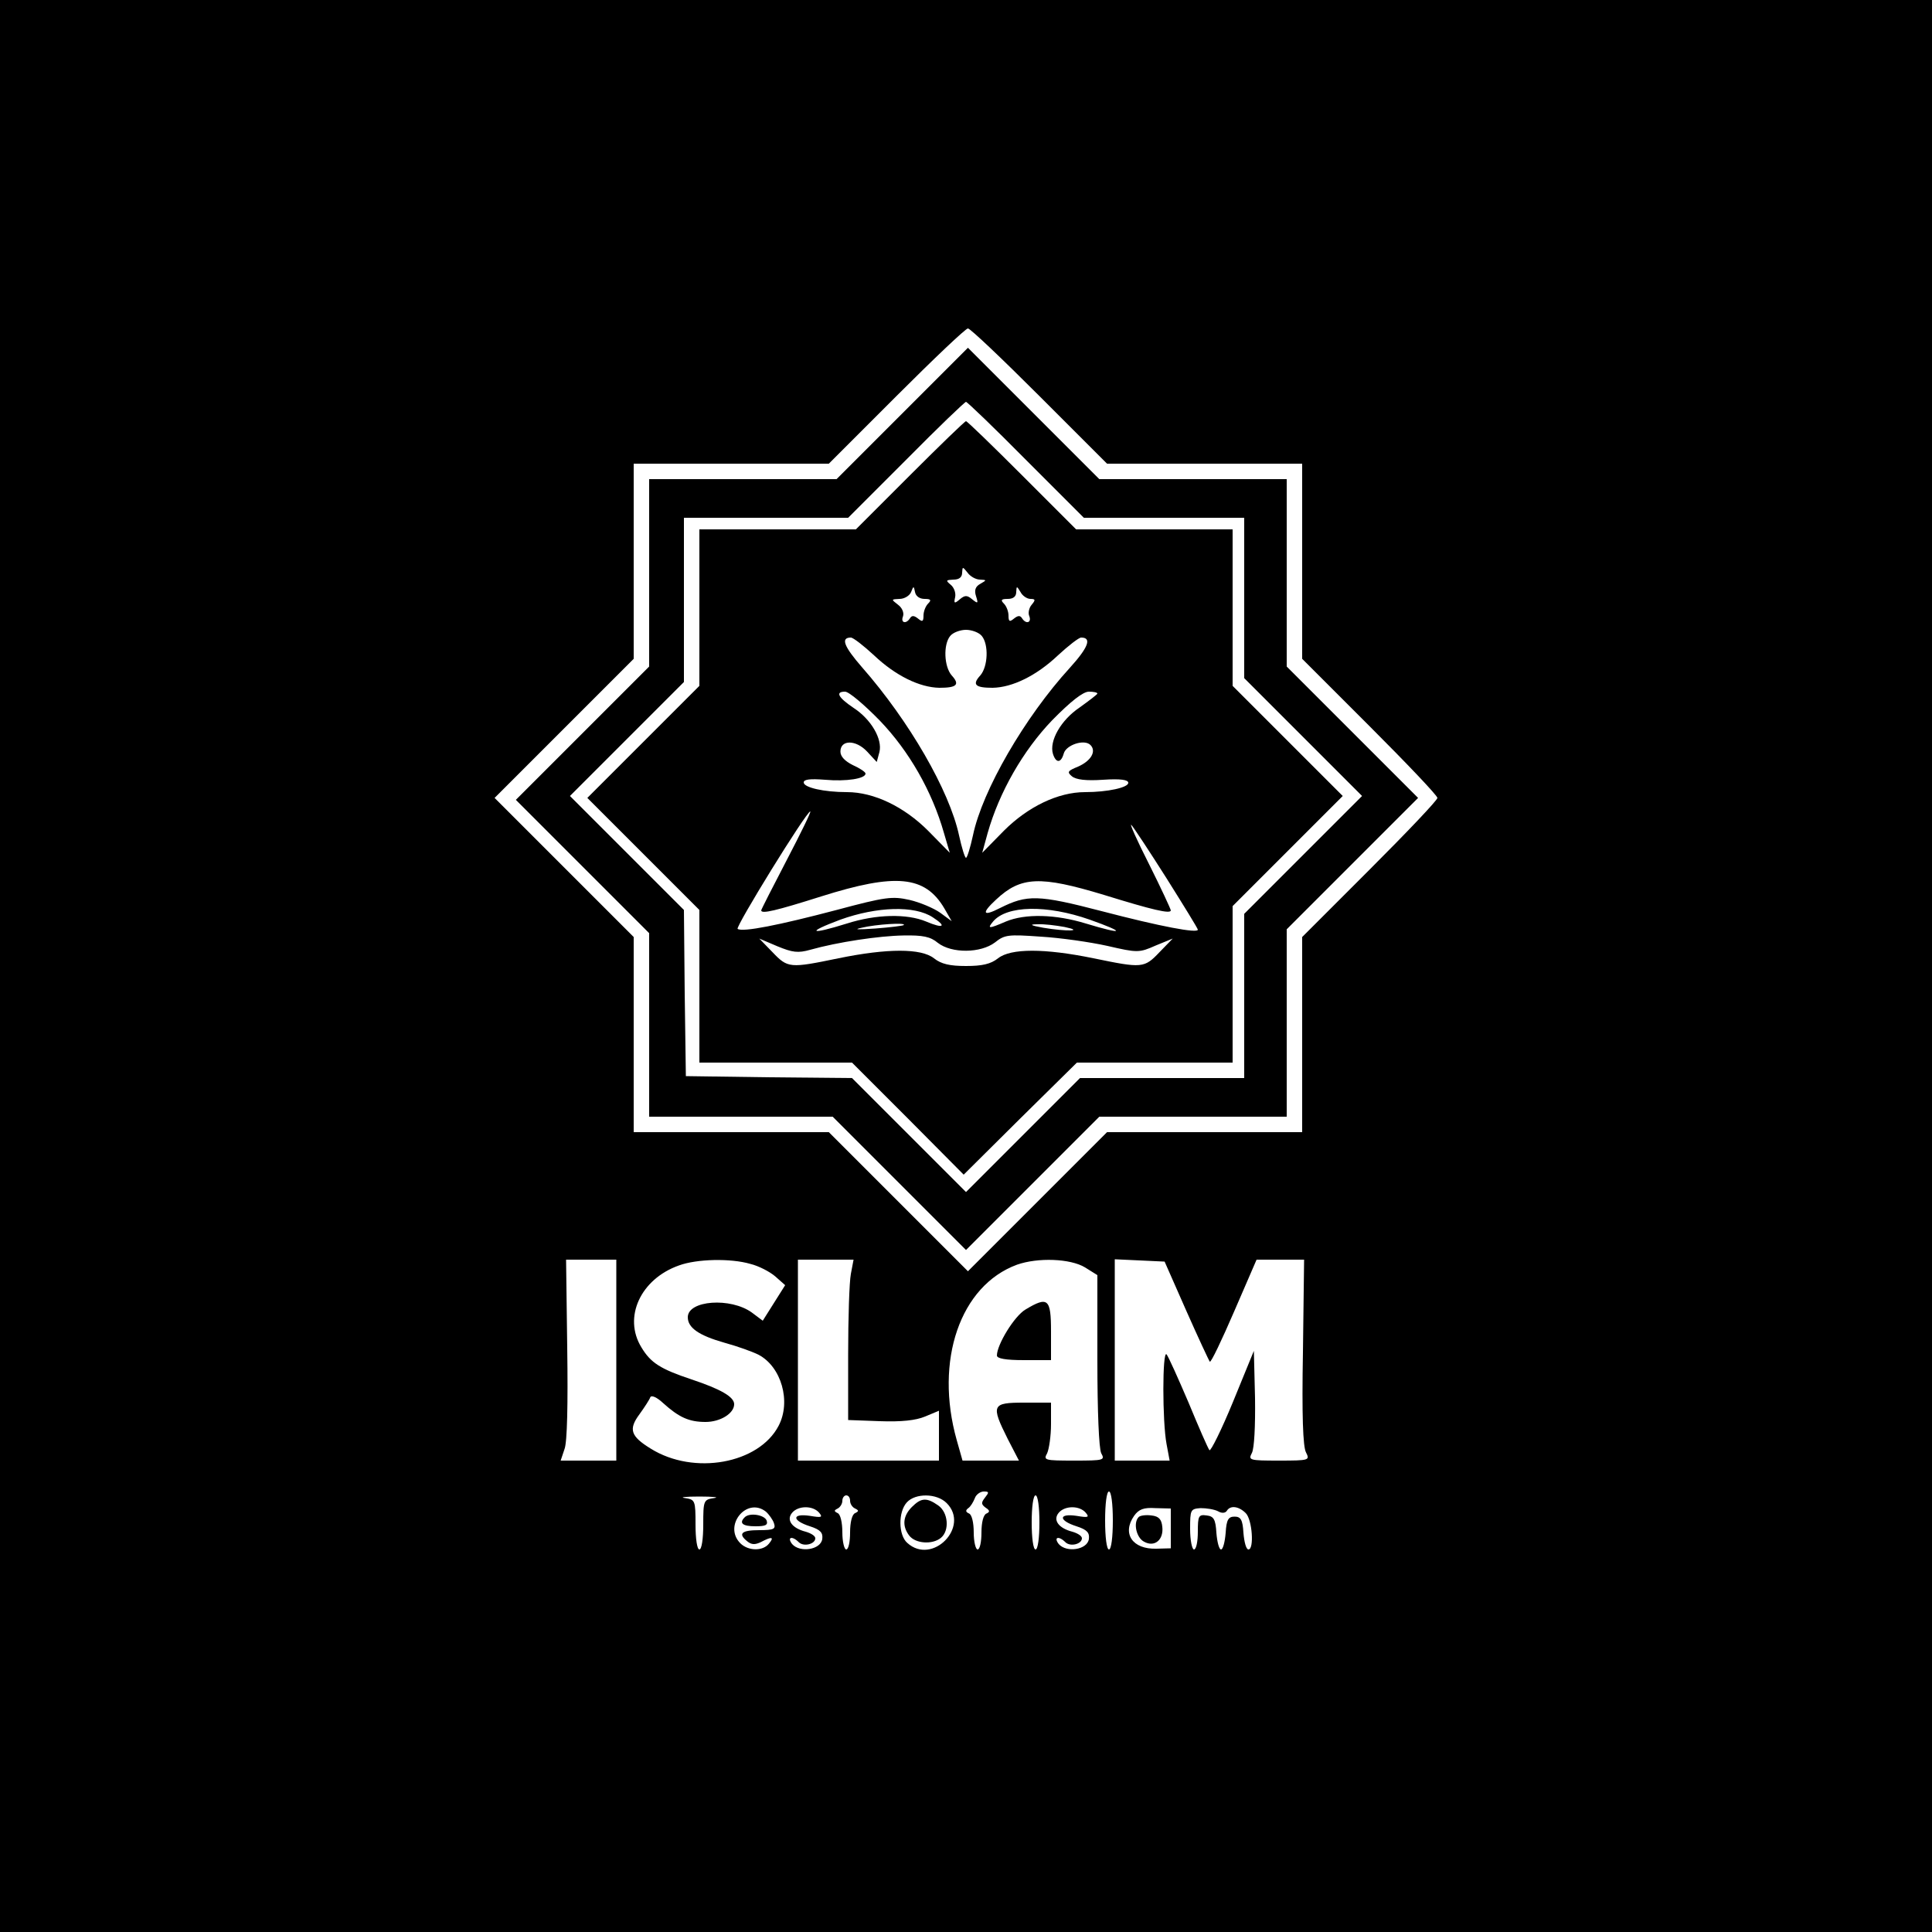 <?xml version="1.0" standalone="no"?>
<!DOCTYPE svg PUBLIC "-//W3C//DTD SVG 20010904//EN"
 "http://www.w3.org/TR/2001/REC-SVG-20010904/DTD/svg10.dtd">
<svg version="1.0" xmlns="http://www.w3.org/2000/svg"
 width="500pt" height="500pt" viewBox="0 0 500 500"
 preserveAspectRatio="xMidYMid meet">

<g transform="translate(0,500) scale(0.1,-0.1)"
fill="#000000" stroke="none">
<path d="M0 2500 l0 -2500 2500 0 2500 0 0 2500 0 2500 -2500 0 -2500 0 0
-2500z m2690 1475 l175 -175 252 0 253 0 0 -253 0 -252 175 -175 c96 -96 175
-179 175 -185 0 -6 -79 -89 -175 -185 l-175 -175 0 -252 0 -253 -253 0 -252 0
-180 -180 -180 -180 -180 180 -180 180 -253 0 -252 0 0 252 0 253 -180 180
-180 180 180 180 180 180 0 252 0 253 253 0 252 0 175 175 c96 96 179 175 185
175 6 0 89 -79 185 -175z m-1095 -2495 l0 -260 -72 0 -72 0 10 30 c7 18 9 118
7 260 l-3 230 65 0 65 0 0 -260z m347 249 c21 -5 50 -20 64 -32 l26 -23 -29
-46 -29 -46 -28 21 c-55 40 -166 32 -166 -12 0 -27 28 -47 95 -66 33 -9 72
-23 88 -31 59 -31 85 -121 52 -184 -51 -98 -219 -129 -331 -59 -52 32 -58 50
-29 89 13 18 26 38 28 44 3 6 17 0 33 -15 41 -37 67 -49 110 -49 38 0 74 22
74 46 0 19 -35 39 -110 64 -81 27 -106 43 -130 83 -48 78 -2 177 97 212 46 17
134 19 185 4z m260 -26 c-4 -21 -7 -114 -7 -208 l0 -170 82 -3 c56 -2 93 2
117 12 l36 15 0 -65 0 -64 -182 0 -183 0 0 260 0 260 72 0 72 0 -7 -37z m606
17 l32 -20 0 -221 c0 -133 4 -228 10 -240 10 -18 7 -19 -70 -19 -77 0 -80 1
-70 19 5 11 10 45 10 75 l0 56 -70 0 c-83 0 -86 -6 -42 -94 l29 -56 -73 0 -73
0 -15 53 c-58 206 9 400 156 454 54 19 138 16 176 -7z m262 -112 c31 -70 59
-130 61 -132 3 -3 31 56 63 130 l58 134 62 0 61 0 -3 -239 c-3 -163 0 -246 8
-260 10 -20 9 -21 -70 -21 -77 0 -80 1 -70 20 6 12 9 69 8 142 l-3 122 -54
-132 c-30 -73 -58 -129 -61 -125 -4 5 -28 60 -54 123 -27 63 -52 119 -57 125
-11 11 -11 -174 0 -232 l8 -43 -71 0 -71 0 0 260 0 261 65 -3 64 -3 56 -127z
m-521 -484 c-10 -13 -10 -17 2 -26 11 -7 11 -11 2 -15 -8 -3 -13 -23 -13 -49
0 -24 -4 -44 -10 -44 -5 0 -10 20 -10 44 0 26 -5 46 -12 49 -9 4 -10 8 -2 14
6 4 13 16 17 26 3 9 14 17 23 17 14 0 14 -2 3 -16z m331 -59 c0 -43 -4 -75
-10 -75 -6 0 -10 32 -10 75 0 43 4 75 10 75 6 0 10 -32 10 -75z m-1032 58
c-27 -4 -28 -6 -28 -69 0 -36 -4 -64 -10 -64 -6 0 -10 28 -10 64 0 63 -1 65
-27 69 -16 2 1 4 37 4 36 0 53 -2 38 -4z m352 -7 c0 -8 6 -17 13 -20 10 -5 10
-7 0 -12 -8 -3 -13 -24 -13 -50 0 -24 -4 -44 -10 -44 -5 0 -10 20 -10 44 0 26
-5 47 -12 50 -10 5 -10 7 0 12 6 3 12 12 12 20 0 8 5 14 10 14 6 0 10 -6 10
-14z m250 -6 c61 -61 -37 -162 -102 -103 -23 20 -24 80 -1 105 22 24 77 24
103 -2z m240 -50 c0 -40 -4 -70 -10 -70 -6 0 -10 30 -10 70 0 40 4 70 10 70 6
0 10 -30 10 -70z m-708 28 c8 -7 18 -21 21 -30 5 -15 0 -18 -38 -18 -46 0 -56
-9 -31 -29 11 -9 20 -9 35 -2 28 15 36 14 21 -4 -16 -20 -54 -19 -74 1 -45 45
16 121 66 82z m138 -3 c10 -12 6 -13 -24 -8 -47 7 -47 -12 0 -27 28 -9 34 -17
32 -33 -4 -28 -58 -36 -78 -13 -14 18 0 22 17 5 13 -13 43 -5 43 10 0 6 -11
13 -25 17 -35 9 -51 30 -35 49 16 19 54 19 70 0z m690 0 c10 -12 6 -13 -24 -8
-47 7 -47 -12 0 -27 28 -9 34 -17 32 -33 -4 -28 -58 -36 -78 -13 -14 18 0 22
17 5 13 -13 43 -5 43 10 0 6 -11 13 -25 17 -35 9 -51 30 -35 49 16 19 54 19
70 0z m220 -41 l0 -51 -37 -1 c-62 -2 -90 39 -58 85 12 17 25 22 55 20 l40 -1
0 -52z m122 45 c10 -6 19 -5 23 1 9 15 31 12 49 -6 17 -17 22 -94 7 -94 -6 0
-11 19 -13 43 -2 34 -7 42 -23 42 -16 0 -21 -8 -23 -42 -2 -24 -7 -43 -12 -43
-5 0 -10 19 -12 43 -2 35 -7 43 -25 45 -21 3 -23 -1 -23 -42 0 -25 -4 -46 -10
-46 -5 0 -10 24 -10 53 0 50 1 52 27 54 15 0 35 -3 45 -8z"/>
<path d="M2335 3930 l-170 -170 -242 0 -243 0 0 -242 0 -243 -172 -172 -173
-173 173 -173 172 -172 0 -238 0 -237 237 0 238 0 172 -172 173 -173 173 173
172 172 243 0 242 0 0 243 0 242 170 170 170 170 -170 170 -170 170 0 243 0
242 -242 0 -243 0 -170 170 -170 170 -170 -170z m320 -120 l150 -150 207 0
208 0 0 -207 0 -208 152 -152 153 -153 -153 -153 -152 -152 0 -213 0 -212
-212 0 -213 0 -147 -147 -148 -148 -147 147 -148 148 -215 2 -215 3 -3 215 -2
215 -148 148 -147 147 148 148 147 147 0 213 0 212 213 0 212 0 150 150 c82
83 152 150 155 150 3 0 73 -67 155 -150z"/>
<path d="M2355 3770 l-140 -140 -202 0 -203 0 0 -202 0 -203 -145 -145 -145
-145 145 -145 145 -145 0 -197 0 -198 198 0 197 0 145 -145 144 -145 146 145
147 145 201 0 202 0 0 202 0 203 142 142 143 143 -143 143 -142 142 0 203 0
202 -203 0 -202 0 -140 140 c-77 77 -142 140 -145 140 -3 0 -68 -63 -145 -140z
m181 -270 c18 -1 18 -1 1 -11 -13 -7 -16 -17 -11 -32 6 -19 5 -20 -10 -8 -13
11 -19 11 -32 0 -14 -12 -16 -11 -12 6 2 11 -3 25 -12 32 -13 11 -12 12 8 13
14 0 22 6 22 18 1 16 1 16 14 0 7 -10 22 -18 32 -18z m-143 -50 c16 0 18 -3 9
-12 -7 -7 -12 -21 -12 -31 0 -16 -3 -17 -14 -8 -10 8 -16 9 -21 1 -10 -16 -25
-12 -18 5 3 9 -2 22 -13 30 -18 14 -18 14 4 15 12 0 26 8 30 18 6 16 7 16 10
0 2 -11 12 -18 25 -18z m274 0 c13 0 13 -3 3 -15 -7 -8 -10 -22 -6 -30 6 -17
-9 -21 -19 -5 -5 8 -11 7 -21 -1 -11 -9 -14 -8 -14 8 0 10 -5 24 -12 31 -9 9
-7 12 10 12 14 0 22 6 22 18 1 16 1 16 11 0 5 -10 17 -18 26 -18z m-126 -96
c18 -22 16 -79 -4 -102 -22 -24 -13 -32 32 -32 51 1 113 31 169 84 27 25 54
46 60 46 28 0 19 -25 -29 -78 -117 -128 -227 -318 -251 -434 -7 -32 -15 -58
-18 -58 -3 0 -11 26 -18 58 -25 116 -129 296 -251 435 -47 54 -56 77 -29 77 6
0 33 -21 60 -46 56 -53 118 -83 169 -84 45 0 54 8 32 32 -20 23 -22 80 -4 102
7 9 26 16 41 16 15 0 34 -7 41 -16z m-264 -219 c75 -78 135 -182 166 -291 l15
-51 -56 57 c-62 62 -140 100 -210 100 -60 0 -112 12 -112 25 0 8 16 10 55 7
56 -5 105 3 105 16 0 4 -15 14 -33 22 -20 10 -32 22 -32 35 0 31 40 31 69 0
l25 -27 7 26 c8 33 -21 84 -67 114 -40 27 -48 42 -22 42 10 0 50 -34 90 -75z
m563 70 c0 -2 -21 -18 -46 -36 -49 -33 -79 -87 -69 -120 8 -25 21 -24 28 1 6
22 53 38 69 22 16 -16 2 -41 -32 -56 -27 -11 -29 -14 -16 -25 11 -9 37 -12 81
-9 45 3 65 0 65 -8 0 -12 -53 -24 -112 -24 -70 0 -148 -38 -210 -100 l-56 -57
14 51 c30 106 92 214 167 292 48 49 80 74 95 74 12 0 22 -2 22 -5z m-804 -431
c-36 -69 -66 -128 -66 -130 0 -10 38 -1 155 36 193 61 269 54 319 -31 l19 -33
-30 22 c-17 12 -53 27 -79 33 -45 10 -62 8 -189 -26 -148 -39 -243 -58 -256
-49 -7 4 178 304 188 304 3 0 -25 -57 -61 -126z m983 -47 c44 -70 81 -130 81
-133 0 -10 -96 8 -249 48 -165 43 -193 43 -263 8 -45 -23 -49 -14 -10 22 64
60 114 62 279 12 126 -39 173 -50 173 -40 0 3 -25 57 -56 119 -31 61 -52 108
-46 102 5 -5 46 -67 91 -138z m-605 -101 c37 -24 28 -30 -17 -11 -50 21 -130
19 -205 -5 -96 -30 -108 -24 -17 10 95 34 192 37 239 6z m406 -6 c96 -34 89
-40 -10 -10 -78 24 -157 26 -207 5 -44 -19 -49 -19 -33 0 35 42 139 44 250 5z
m-481 -14 c-2 -2 -35 -6 -74 -9 -45 -3 -58 -3 -35 2 37 9 116 14 109 7z m416
-5 c53 -11 5 -12 -55 -2 -34 6 -37 9 -15 9 17 1 48 -3 70 -7z m-328 -41 c36
-28 111 -27 148 1 25 20 34 21 118 15 51 -3 128 -14 173 -24 78 -18 82 -18
125 1 l44 18 -34 -35 c-40 -42 -45 -42 -171 -16 -127 26 -214 26 -247 0 -19
-15 -41 -20 -83 -20 -42 0 -64 5 -83 20 -33 26 -120 26 -247 0 -126 -26 -131
-26 -171 16 l-34 35 47 -20 c39 -16 53 -18 85 -9 71 20 178 36 241 37 50 1 70
-3 89 -19z"/>
<path d="M2654 1611 c-29 -17 -74 -91 -74 -119 0 -8 23 -12 70 -12 l70 0 0 75
c0 84 -8 91 -66 56z"/>
<path d="M2360 1100 c-23 -23 -26 -49 -7 -74 16 -21 60 -24 82 -6 23 19 19 66
-7 84 -30 21 -44 20 -68 -4z"/>
<path d="M1927 1073 c-15 -15 -5 -23 28 -23 26 0 33 3 29 15 -6 15 -45 21 -57
8z"/>
<path d="M2947 1074 c-15 -15 -6 -54 14 -64 27 -15 51 5 47 39 -2 19 -9 27
-28 29 -14 2 -29 0 -33 -4z"/>
</g>
</svg>
